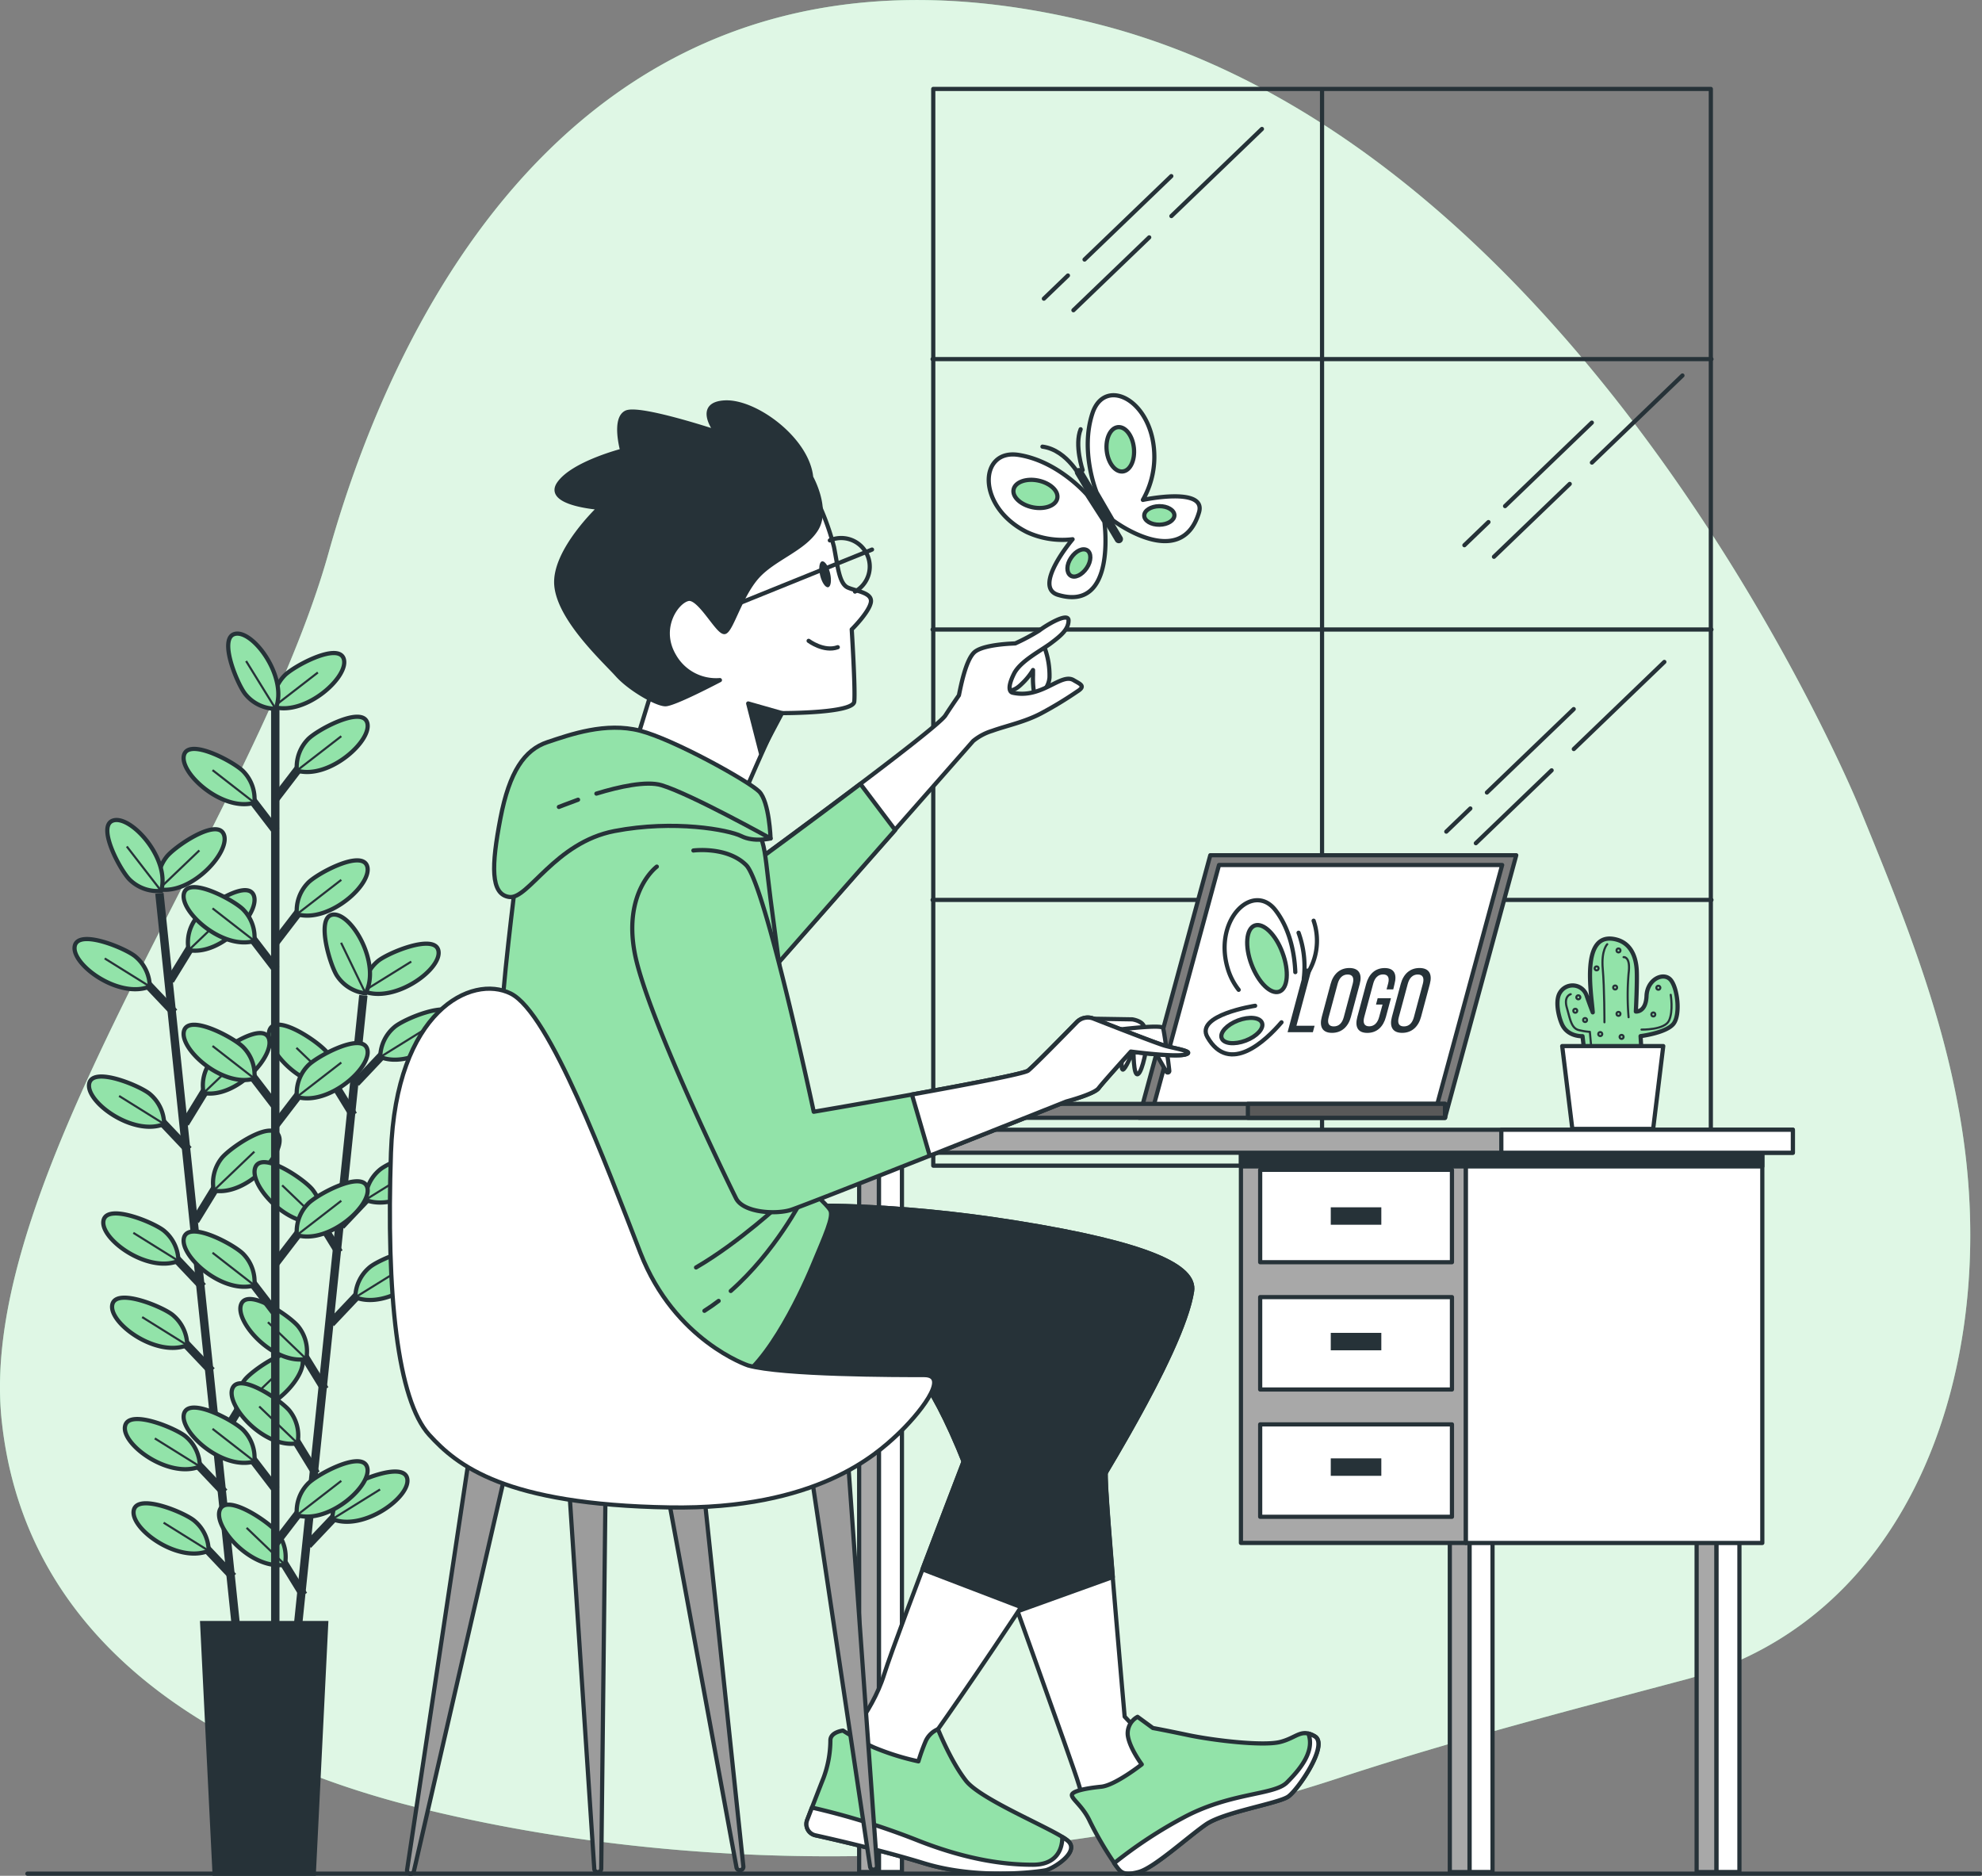 <svg xmlns="http://www.w3.org/2000/svg" viewBox="0 0 472.83 447.43">
  <rect x="0" y="0" width="472.83" height="447.43" fill="#808080" stroke="none"/>
  <defs>
    <style>
      .cls-1, .cls-4, .cls-8 {
        fill: #92e3a9;
      }

      .cls-2, .cls-6 {
        fill: #fff;
      }

      .cls-2 {
        opacity: 0.7;
      }

      .cls-3, .cls-5, .cls-7, .cls-9 {
        fill: none;
      }

      .cls-10, .cls-11, .cls-13, .cls-14, .cls-15, .cls-16, .cls-3, .cls-4, .cls-5, .cls-6, .cls-7, .cls-8, .cls-9 {
        stroke: #263238;
      }

      .cls-11, .cls-13, .cls-14, .cls-15, .cls-16, .cls-3, .cls-4, .cls-5, .cls-6 {
        stroke-linecap: round;
        stroke-linejoin: round;
      }

      .cls-5, .cls-9 {
        stroke-width: 0.5px;
      }

      .cls-10, .cls-7, .cls-8, .cls-9 {
        stroke-miterlimit: 10;
      }

      .cls-7 {
        stroke-width: 2px;
      }

      .cls-10, .cls-12, .cls-15 {
        fill: #263238;
      }

      .cls-11 {
        fill: #7d7d7d;
      }

      .cls-13 {
        fill: #595959;
      }

      .cls-14 {
        fill: #a8a8a8;
      }

      .cls-16 {
        fill: #9c9c9c;
      }
    </style>
  </defs>
  <g id="Background_Simple" data-name="Background Simple">
    <g>
      <path class="cls-1" d="M461,208.15S397,52,280,21.89s-166.07,62-184,126S12,296.44,18,354.58c5.7,55.26,54.13,81.39,99.36,92.61,57.49,14.25,122.82,15.33,180.52,3.45a372.84,372.84,0,0,0,40.57-11c27.11-8.84,53.72-15.69,81.18-23,52.24-13.93,72.94-70,67.05-123.74C483.36,262.69,472.29,235.65,461,208.15Z" transform="translate(-17.62 -16)"/>
      <path class="cls-2" d="M461,208.15S397,52,280,21.89s-166.07,62-184,126S12,296.44,18,354.58c5.7,55.26,54.13,81.39,99.36,92.61,57.49,14.25,122.82,15.33,180.52,3.45a372.84,372.84,0,0,0,40.57-11c27.11-8.84,53.72-15.69,81.18-23,52.24-13.93,72.94-70,67.05-123.74C483.36,262.69,472.29,235.65,461,208.15Z" transform="translate(-17.62 -16)"/>
    </g>
  </g>
  <g id="Window">
    <g>
      <rect class="cls-3" x="222.64" y="21.21" width="185.5" height="256.84"/>
      <line class="cls-3" x1="315.39" y1="21.36" x2="315.39" y2="278.95"/>
      <line class="cls-3" x1="408.29" y1="150.16" x2="222.48" y2="150.16"/>
      <line class="cls-3" x1="408.29" y1="85.66" x2="222.48" y2="85.66"/>
      <line class="cls-3" x1="408.29" y1="214.66" x2="222.48" y2="214.66"/>
      <g>
        <line class="cls-3" x1="374.48" y1="115.43" x2="356.4" y2="132.81"/>
        <line class="cls-3" x1="401.37" y1="89.57" x2="379.77" y2="110.34"/>
        <line class="cls-3" x1="355.09" y1="124.53" x2="349.35" y2="130.05"/>
        <line class="cls-3" x1="379.75" y1="100.81" x2="359.05" y2="120.72"/>
      </g>
      <g>
        <line class="cls-3" x1="274.16" y1="56.62" x2="256.08" y2="74"/>
        <line class="cls-3" x1="301.05" y1="30.76" x2="279.45" y2="51.54"/>
        <line class="cls-3" x1="254.77" y1="65.72" x2="249.03" y2="71.24"/>
        <line class="cls-3" x1="279.43" y1="42.01" x2="258.73" y2="61.91"/>
      </g>
      <g>
        <line class="cls-3" x1="370.16" y1="183.75" x2="352.08" y2="201.13"/>
        <line class="cls-3" x1="397.05" y1="157.89" x2="375.45" y2="178.67"/>
        <line class="cls-3" x1="350.77" y1="192.85" x2="345.03" y2="198.37"/>
        <line class="cls-3" x1="375.43" y1="169.14" x2="354.72" y2="189.04"/>
      </g>
    </g>
  </g>
  <g id="Plants_2" data-name="Plants 2">
    <g>
      <g>
        <path class="cls-4" d="M395.93,269.85l-.78-6.68s-3.55.2-4.92-2.89c-.83-1.87-1.67-5.66-.45-7.53a3.52,3.52,0,0,1,6.39.86c.95,2.71,1.42,3.87,1.42,3.87-.23-3.93-3.19-19.76,5.72-17.35,3.62,1,4.61,4.48,4.77,7.24s-.21,9.91-.21,9.91,2.39.26,2.55-3.71,4-5.77,5.71-3.89,2.48,8.56.62,10.65-7.75,2.82-7.75,2.82l.39,6.71Z" transform="translate(-17.62 -16)"/>
        <path class="cls-5" d="M401.05,241.23s-1.47,1.34-1.07,5.9.4,12.72.4,12.72" transform="translate(-17.62 -16)"/>
        <path class="cls-5" d="M404.94,244.31s1.74-.26,1.2,3.89a62.58,62.58,0,0,0,0,10.44" transform="translate(-17.62 -16)"/>
        <path class="cls-5" d="M392.34,253.15s-1.74.4-.93,3.22,1.07,4.95,2.94,5.36a14.77,14.77,0,0,0,2.55.4l.27,2.94" transform="translate(-17.62 -16)"/>
        <path class="cls-5" d="M409.22,261.59s5.49.14,6.56-2.14.41-6.16.41-6.16" transform="translate(-17.62 -16)"/>
        <path class="cls-5" d="M394.62,253.89a.47.47,0,1,1-.47-.47A.47.47,0,0,1,394.62,253.89Z" transform="translate(-17.62 -16)"/>
        <circle class="cls-5" cx="378.14" cy="243.31" r="0.47"/>
        <circle class="cls-5" cx="375.8" cy="241.1" r="0.47"/>
        <circle class="cls-5" cx="385.31" cy="235.55" r="0.47"/>
        <circle class="cls-5" cx="380.89" cy="230.99" r="0.47"/>
        <path class="cls-5" d="M404.94,263.33a.47.47,0,1,1-.47-.47A.47.47,0,0,1,404.94,263.33Z" transform="translate(-17.62 -16)"/>
        <path class="cls-5" d="M399.85,262.66a.47.47,0,1,1-.47-.47A.47.47,0,0,1,399.85,262.66Z" transform="translate(-17.62 -16)"/>
        <circle class="cls-5" cx="386.11" cy="226.71" r="0.47"/>
        <path class="cls-5" d="M413.71,251.61a.47.47,0,1,1-.47-.47A.47.47,0,0,1,413.71,251.61Z" transform="translate(-17.62 -16)"/>
        <circle class="cls-5" cx="394.42" cy="241.98" r="0.47"/>
        <circle class="cls-5" cx="386.11" cy="241.84" r="0.47"/>
      </g>
      <polygon class="cls-6" points="396.79 249.52 372.68 249.52 375.1 269.28 394.38 269.28 396.79 249.52"/>
    </g>
  </g>
  <g id="Plants_1" data-name="Plants 1">
    <g>
      <g>
        <line class="cls-7" x1="38.03" y1="213.09" x2="56.48" y2="389.82"/>
        <g>
          <g>
            <line class="cls-7" x1="53.51" y1="356" x2="45.15" y2="347.17"/>
            <path class="cls-8" d="M65.3,365.81A9.46,9.46,0,0,0,62,358.72c-2.14-1.92-13.44-6.67-14.51-2.69C46.29,360.36,57.86,368.86,65.3,365.81Z" transform="translate(-17.62 -16)"/>
            <line class="cls-9" x1="47.69" y1="349.81" x2="36.93" y2="343.11"/>
          </g>
          <g>
            <line class="cls-7" x1="55.6" y1="376.1" x2="47.24" y2="367.27"/>
            <path class="cls-8" d="M67.4,385.91a9.46,9.46,0,0,0-3.33-7.09c-2.14-1.92-13.44-6.67-14.51-2.69C48.39,380.46,60,389,67.4,385.91Z" transform="translate(-17.62 -16)"/>
            <line class="cls-9" x1="49.78" y1="369.91" x2="39.03" y2="363.21"/>
          </g>
          <g>
            <line class="cls-7" x1="48.39" y1="306.95" x2="40.03" y2="298.12"/>
            <path class="cls-8" d="M60.18,316.77a9.49,9.49,0,0,0-3.32-7.1C54.71,307.76,43.41,303,42.34,307,41.18,311.31,52.74,319.81,60.18,316.77Z" transform="translate(-17.62 -16)"/>
            <line class="cls-9" x1="42.57" y1="300.77" x2="31.81" y2="294.07"/>
          </g>
          <g>
            <line class="cls-7" x1="50.49" y1="327.05" x2="42.12" y2="318.22"/>
            <path class="cls-8" d="M62.28,336.87a9.48,9.48,0,0,0-3.33-7.1c-2.14-1.91-13.44-6.66-14.51-2.69C43.27,331.41,54.83,339.91,62.28,336.87Z" transform="translate(-17.62 -16)"/>
            <line class="cls-9" x1="44.66" y1="320.87" x2="33.91" y2="314.17"/>
          </g>
          <g>
            <line class="cls-7" x1="44.98" y1="274.3" x2="36.62" y2="265.47"/>
            <path class="cls-8" d="M56.78,284.12a9.52,9.52,0,0,0-3.33-7.1c-2.15-1.91-13.44-6.67-14.52-2.69C37.77,278.66,49.33,287.16,56.78,284.12Z" transform="translate(-17.62 -16)"/>
            <line class="cls-9" x1="39.16" y1="268.12" x2="28.41" y2="261.42"/>
          </g>
          <g>
            <line class="cls-7" x1="41.56" y1="241.51" x2="33.2" y2="232.68"/>
            <path class="cls-8" d="M53.35,251.32A9.47,9.47,0,0,0,50,244.23c-2.15-1.92-13.45-6.67-14.52-2.69C34.35,245.87,45.91,254.36,53.35,251.32Z" transform="translate(-17.62 -16)"/>
            <line class="cls-9" x1="35.74" y1="235.32" x2="24.98" y2="228.62"/>
          </g>
          <g>
            <line class="cls-7" x1="52.1" y1="344.11" x2="58.46" y2="333.74"/>
            <path class="cls-8" d="M74.14,352.85a9.46,9.46,0,0,1,1.79-7.62c1.7-2.32,11.77-9.3,13.64-5.63C91.61,343.59,82.05,354.29,74.14,352.85Z" transform="translate(-17.62 -16)"/>
            <line class="cls-9" x1="56.52" y1="336.85" x2="66.2" y2="327.6"/>
          </g>
          <g>
            <line class="cls-7" x1="46.58" y1="291.21" x2="52.94" y2="280.85"/>
            <path class="cls-8" d="M68.62,300a9.48,9.48,0,0,1,1.79-7.63c1.7-2.32,11.77-9.3,13.64-5.63C86.09,290.7,76.53,301.4,68.62,300Z" transform="translate(-17.62 -16)"/>
            <line class="cls-9" x1="51" y1="283.96" x2="60.68" y2="274.71"/>
          </g>
          <g>
            <line class="cls-7" x1="44.16" y1="267.97" x2="50.51" y2="257.6"/>
            <path class="cls-8" d="M66.19,276.72A9.48,9.48,0,0,1,68,269.09c1.71-2.32,11.78-9.3,13.65-5.63C83.66,267.45,74.1,278.15,66.19,276.72Z" transform="translate(-17.62 -16)"/>
            <line class="cls-9" x1="48.57" y1="260.72" x2="58.26" y2="251.46"/>
          </g>
          <g>
            <line class="cls-7" x1="40.6" y1="233.89" x2="46.96" y2="223.53"/>
            <path class="cls-8" d="M62.63,242.64a9.47,9.47,0,0,1,1.8-7.63c1.7-2.32,11.77-9.3,13.64-5.63C80.1,233.38,70.55,244.08,62.63,242.64Z" transform="translate(-17.62 -16)"/>
            <line class="cls-9" x1="45.02" y1="226.64" x2="54.7" y2="217.38"/>
            <path class="cls-8" d="M55.5,228.11a9.48,9.48,0,0,1,1.79-7.63c1.7-2.32,11.77-9.3,13.64-5.63C73,218.84,63.41,229.54,55.5,228.11Z" transform="translate(-17.62 -16)"/>
            <line class="cls-9" x1="37.88" y1="212.11" x2="47.56" y2="202.85"/>
            <path class="cls-8" d="M56.06,228.51a9.51,9.51,0,0,1-7.4-2.59c-2.13-1.93-8-12.68-4.17-14.16C48.68,210.16,58.32,220.79,56.06,228.51Z" transform="translate(-17.62 -16)"/>
            <line class="cls-9" x1="38.44" y1="212.51" x2="30.25" y2="201.91"/>
          </g>
        </g>
      </g>
      <g>
        <line class="cls-7" x1="86.68" y1="237.43" x2="68.34" y2="414.17"/>
        <g>
          <g>
            <line class="cls-7" x1="72.4" y1="380.46" x2="66.03" y2="370.1"/>
            <path class="cls-8" d="M85.59,389.21a9.47,9.47,0,0,0-1.8-7.63c-1.7-2.31-11.78-9.29-13.64-5.62C68.11,380,77.68,390.65,85.59,389.21Z" transform="translate(-17.62 -16)"/>
            <line class="cls-9" x1="67.97" y1="373.21" x2="58.83" y2="364.44"/>
          </g>
          <g>
            <line class="cls-7" x1="77.49" y1="331.41" x2="71.12" y2="321.05"/>
            <path class="cls-8" d="M90.68,340.16a9.47,9.47,0,0,0-1.8-7.63c-1.7-2.31-11.78-9.29-13.64-5.62C73.2,330.91,82.77,341.6,90.68,340.16Z" transform="translate(-17.62 -16)"/>
            <line class="cls-9" x1="73.06" y1="324.16" x2="63.92" y2="315.39"/>
          </g>
          <g>
            <line class="cls-7" x1="75.4" y1="351.51" x2="69.04" y2="341.15"/>
            <path class="cls-8" d="M88.59,360.26a9.46,9.46,0,0,0-1.79-7.62c-1.71-2.32-11.78-9.3-13.65-5.63C71.12,351,80.68,361.7,88.59,360.26Z" transform="translate(-17.62 -16)"/>
            <line class="cls-9" x1="70.98" y1="344.26" x2="61.84" y2="335.49"/>
          </g>
          <g>
            <line class="cls-7" x1="80.88" y1="298.76" x2="74.51" y2="288.4"/>
            <path class="cls-8" d="M94.07,307.51a9.46,9.46,0,0,0-1.8-7.63c-1.7-2.32-11.78-9.29-13.65-5.62C76.59,298.25,86.16,309,94.07,307.51Z" transform="translate(-17.62 -16)"/>
            <line class="cls-9" x1="76.45" y1="291.51" x2="67.31" y2="282.74"/>
          </g>
          <g>
            <line class="cls-7" x1="84.28" y1="265.96" x2="77.91" y2="255.6"/>
            <path class="cls-8" d="M97.47,274.71a9.46,9.46,0,0,0-1.79-7.62c-1.71-2.32-11.79-9.3-13.65-5.62C80,265.46,89.56,276.16,97.47,274.71Z" transform="translate(-17.62 -16)"/>
            <line class="cls-9" x1="79.86" y1="258.71" x2="70.71" y2="249.94"/>
          </g>
          <g>
            <line class="cls-7" x1="73.47" y1="368.53" x2="81.83" y2="359.7"/>
            <path class="cls-8" d="M96.9,378.35a9.48,9.48,0,0,1,3.33-7.1c2.14-1.92,13.44-6.67,14.51-2.7C115.91,372.88,104.35,381.38,96.9,378.35Z" transform="translate(-17.62 -16)"/>
            <line class="cls-9" x1="79.29" y1="362.35" x2="90.67" y2="355.28"/>
          </g>
          <g>
            <line class="cls-7" x1="78.96" y1="315.64" x2="87.32" y2="306.8"/>
            <path class="cls-8" d="M102.39,325.45a9.45,9.45,0,0,1,3.33-7.09c2.14-1.92,13.43-6.68,14.51-2.7C121.4,320,109.84,328.49,102.39,325.45Z" transform="translate(-17.62 -16)"/>
            <line class="cls-9" x1="84.78" y1="309.45" x2="96.16" y2="302.39"/>
          </g>
          <g>
            <line class="cls-7" x1="81.37" y1="292.39" x2="89.73" y2="283.56"/>
            <path class="cls-8" d="M104.81,302.2a9.43,9.43,0,0,1,3.32-7.09c2.14-1.92,13.44-6.68,14.51-2.7C123.81,296.74,112.25,305.24,104.81,302.2Z" transform="translate(-17.62 -16)"/>
            <line class="cls-9" x1="87.19" y1="286.2" x2="98.57" y2="279.14"/>
          </g>
          <g>
            <line class="cls-7" x1="84.91" y1="258.31" x2="93.26" y2="249.48"/>
            <path class="cls-8" d="M108.34,268.13a9.48,9.48,0,0,1,3.33-7.1c2.14-1.92,13.43-6.68,14.51-2.7C127.35,262.66,115.79,271.16,108.34,268.13Z" transform="translate(-17.62 -16)"/>
            <line class="cls-9" x1="90.73" y1="252.13" x2="102.11" y2="245.06"/>
            <path class="cls-8" d="M104.35,252.43a9.47,9.47,0,0,1,3.32-7.09c2.15-1.92,13.44-6.68,14.51-2.7C123.35,247,111.8,255.47,104.35,252.43Z" transform="translate(-17.62 -16)"/>
            <line class="cls-9" x1="86.73" y1="236.43" x2="98.11" y2="229.37"/>
            <path class="cls-8" d="M104.82,252.94a9.48,9.48,0,0,1-6.71-4.05c-1.68-2.33-5.23-14.06-1.16-14.71C101.37,233.47,108.62,245.85,104.82,252.94Z" transform="translate(-17.62 -16)"/>
            <line class="cls-9" x1="87.2" y1="236.94" x2="81.37" y2="224.88"/>
          </g>
        </g>
      </g>
      <line class="cls-7" x1="65.67" y1="165.46" x2="65.67" y2="388.96"/>
      <g>
        <g>
          <line class="cls-7" x1="65.84" y1="355.36" x2="58.44" y2="345.7"/>
          <path class="cls-8" d="M78.31,364.6a9.45,9.45,0,0,0-2.57-7.4c-1.94-2.13-12.68-8-14.16-4.18C60,357.2,70.59,366.85,78.31,364.6Z" transform="translate(-17.62 -16)"/>
          <line class="cls-9" x1="60.7" y1="348.6" x2="50.7" y2="340.82"/>
        </g>
        <g>
          <line class="cls-7" x1="65.84" y1="313.35" x2="58.44" y2="303.7"/>
          <path class="cls-8" d="M78.31,322.6a9.45,9.45,0,0,0-2.57-7.4c-1.94-2.13-12.68-8-14.16-4.19C60,315.2,70.59,324.85,78.31,322.6Z" transform="translate(-17.62 -16)"/>
          <line class="cls-9" x1="60.7" y1="306.6" x2="50.7" y2="298.82"/>
        </g>
        <g>
          <line class="cls-7" x1="65.84" y1="264.04" x2="58.44" y2="254.39"/>
          <path class="cls-8" d="M78.31,273.28a9.45,9.45,0,0,0-2.57-7.4c-1.94-2.13-12.68-8-14.16-4.18C60,265.88,70.59,275.53,78.31,273.28Z" transform="translate(-17.62 -16)"/>
          <line class="cls-9" x1="60.7" y1="257.28" x2="50.7" y2="249.5"/>
        </g>
        <g>
          <line class="cls-7" x1="65.84" y1="231.21" x2="58.44" y2="221.56"/>
          <path class="cls-8" d="M78.31,240.45a9.42,9.42,0,0,0-2.57-7.39c-1.94-2.13-12.68-8-14.16-4.19C60,233.06,70.59,242.71,78.31,240.45Z" transform="translate(-17.62 -16)"/>
          <line class="cls-9" x1="60.7" y1="224.45" x2="50.7" y2="216.67"/>
        </g>
        <g>
          <line class="cls-7" x1="65.84" y1="198.24" x2="58.44" y2="188.59"/>
          <path class="cls-8" d="M78.31,207.48a9.45,9.45,0,0,0-2.57-7.4c-1.94-2.13-12.68-8-14.16-4.18C60,200.08,70.59,209.74,78.31,207.48Z" transform="translate(-17.62 -16)"/>
          <line class="cls-9" x1="60.7" y1="191.48" x2="50.7" y2="183.7"/>
        </g>
        <g>
          <line class="cls-7" x1="65.68" y1="368.18" x2="73.08" y2="358.53"/>
          <path class="cls-8" d="M88.44,377.42A9.45,9.45,0,0,1,91,370c1.93-2.13,12.67-8,14.15-4.19C106.78,370,96.16,379.68,88.44,377.42Z" transform="translate(-17.62 -16)"/>
          <line class="cls-9" x1="70.83" y1="361.43" x2="81.42" y2="353.23"/>
        </g>
        <g>
          <line class="cls-7" x1="65.68" y1="301.38" x2="73.08" y2="291.73"/>
          <path class="cls-8" d="M88.44,310.62a9.48,9.48,0,0,1,2.58-7.4c1.93-2.13,12.67-8,14.15-4.18C106.78,303.22,96.16,312.87,88.44,310.62Z" transform="translate(-17.62 -16)"/>
          <line class="cls-9" x1="70.83" y1="294.62" x2="81.42" y2="286.42"/>
        </g>
        <g>
          <line class="cls-7" x1="65.68" y1="268.41" x2="73.08" y2="258.76"/>
          <path class="cls-8" d="M88.44,277.65a9.48,9.48,0,0,1,2.58-7.4c1.93-2.13,12.67-8,14.15-4.18C106.78,270.25,96.16,279.9,88.44,277.65Z" transform="translate(-17.62 -16)"/>
          <line class="cls-9" x1="70.83" y1="261.65" x2="81.42" y2="253.45"/>
        </g>
        <g>
          <line class="cls-7" x1="65.68" y1="224.83" x2="73.08" y2="215.18"/>
          <path class="cls-8" d="M88.44,234.07a9.48,9.48,0,0,1,2.58-7.4c1.93-2.13,12.67-8,14.15-4.18C106.78,226.67,96.16,236.32,88.44,234.07Z" transform="translate(-17.62 -16)"/>
          <line class="cls-9" x1="70.83" y1="218.07" x2="81.42" y2="209.87"/>
        </g>
        <g>
          <line class="cls-7" x1="65.68" y1="190.57" x2="73.08" y2="180.91"/>
          <path class="cls-8" d="M88.44,199.81a9.48,9.48,0,0,1,2.58-7.4c1.93-2.13,12.67-8,14.15-4.18C106.78,192.41,96.16,202.06,88.44,199.81Z" transform="translate(-17.62 -16)"/>
          <line class="cls-9" x1="70.83" y1="183.81" x2="81.42" y2="175.61"/>
          <path class="cls-8" d="M82.85,184.61a9.48,9.48,0,0,1,2.58-7.4c1.93-2.12,12.67-8,14.15-4.18C101.19,177.21,90.57,186.87,82.85,184.61Z" transform="translate(-17.62 -16)"/>
          <line class="cls-9" x1="65.24" y1="168.61" x2="75.83" y2="160.41"/>
          <path class="cls-8" d="M83.37,185.07a9.44,9.44,0,0,1-7.09-3.34c-1.91-2.14-6.65-13.44-2.67-14.51C77.93,166.06,86.42,177.63,83.37,185.07Z" transform="translate(-17.62 -16)"/>
          <line class="cls-9" x1="65.75" y1="169.07" x2="58.71" y2="157.68"/>
        </g>
      </g>
      <polygon class="cls-10" points="74.86 446.93 51.19 446.93 48.23 387.15 77.82 387.15 74.86 446.93"/>
    </g>
  </g>
  <g id="Device">
    <g>
      <polygon class="cls-11" points="288.73 204 361.72 204 344.72 266.62 271.73 266.62 288.73 204"/>
      <polygon class="cls-6" points="290.81 206.33 358.36 206.33 342.63 264.29 275.08 264.29 290.81 206.33"/>
      <g>
        <g>
          <path class="cls-12" d="M324.79,262.21l4.06-15.16h1.69l-3.64,13.63h4.33l-.41,1.53Z" transform="translate(-17.62 -16)"/>
          <path class="cls-12" d="M335.05,250.71c.62-2.32,2.17-3.81,4.48-3.81s3.09,1.49,2.47,3.81l-2.1,7.84c-.61,2.3-2.17,3.82-4.51,3.82s-3.06-1.52-2.44-3.82Zm-.46,7.93c-.37,1.39,0,2.19,1.22,2.19s2-.8,2.38-2.19l2.14-8c.37-1.37,0-2.19-1.21-2.19s-2,.82-2.38,2.19Z" transform="translate(-17.62 -16)"/>
          <path class="cls-12" d="M350.3,250.71,350,252h-1.6l.37-1.38c.37-1.37,0-2.19-1.19-2.19s-2,.82-2.36,2.19l-2.15,8c-.36,1.36,0,2.19,1.19,2.19s2-.83,2.36-2.19l.82-3h-1.56l.4-1.52h3.17l-1.2,4.46c-.61,2.3-2.1,3.82-4.44,3.82s-3-1.52-2.38-3.82l2.1-7.84c.61-2.29,2.1-3.81,4.42-3.81S350.91,248.42,350.3,250.71Z" transform="translate(-17.62 -16)"/>
          <path class="cls-12" d="M351.78,250.71c.62-2.32,2.16-3.81,4.48-3.81s3.09,1.49,2.47,3.81l-2.1,7.84c-.61,2.3-2.17,3.82-4.51,3.82s-3.06-1.52-2.44-3.82Zm-.46,7.93c-.37,1.39,0,2.19,1.22,2.19s2-.8,2.38-2.19l2.14-8c.37-1.37,0-2.19-1.21-2.19s-2,.82-2.38,2.19Z" transform="translate(-17.62 -16)"/>
        </g>
        <path class="cls-3" d="M326.63,247.88c-.13-3.45-.93-9.81-4.7-14.73-5.45-7.1-15.33,2.56-11.17,14.64a15.27,15.27,0,0,0,2.36,4.31" transform="translate(-17.62 -16)"/>
        <path class="cls-3" d="M317.05,255.91s-14.42,2.19-11.38,7.48c5.25,9.17,14,.75,17.67-3.54" transform="translate(-17.62 -16)"/>
        <path class="cls-4" d="M323.58,243.28c1.62,4.35,1.28,8.49-.76,9.25s-5-2.15-6.64-6.5-1.27-8.5.77-9.26S322,238.93,323.58,243.28Z" transform="translate(-17.62 -16)"/>
        <path class="cls-4" d="M309.07,263.64c.5,1.33,3.06,1.59,5.72.58s4.4-2.9,3.9-4.23-3.07-1.59-5.72-.58S308.56,262.31,309.07,263.64Z" transform="translate(-17.62 -16)"/>
        <path class="cls-3" d="M331,235.62a14.72,14.72,0,0,1-2.35,13.87,23.88,23.88,0,0,0-1.24-11" transform="translate(-17.62 -16)"/>
      </g>
      <rect class="cls-11" x="242.4" y="263.3" width="102.32" height="3.33"/>
      <rect class="cls-13" x="297.7" y="263.3" width="47.02" height="3.33"/>
    </g>
  </g>
  <g id="Table">
    <g>
      <g>
        <rect class="cls-6" x="209.67" y="271.93" width="5.5" height="174.61"/>
        <rect class="cls-14" x="222.59" y="287.93" width="4.7" height="174.61" transform="translate(432.25 734.47) rotate(180)"/>
      </g>
      <g>
        <rect class="cls-6" x="350.56" y="363.29" width="5.5" height="83.25"/>
        <rect class="cls-14" x="363.48" y="379.29" width="4.7" height="83.25" transform="translate(714.05 825.84) rotate(180)"/>
      </g>
      <g>
        <g>
          <rect class="cls-6" x="409.46" y="363.29" width="5.5" height="83.25"/>
          <rect class="cls-14" x="422.38" y="379.29" width="4.7" height="83.25" transform="translate(831.83 825.84) rotate(180)"/>
        </g>
        <g>
          <rect class="cls-14" x="313.67" y="289.63" width="53.66" height="94.42" transform="translate(663.37 657.67) rotate(180)"/>
          <rect class="cls-6" x="349.71" y="273.63" width="70.71" height="94.42"/>
          <polygon class="cls-15" points="349.71 273.63 296.05 273.63 296.05 278.23 349.71 278.23 420.42 278.23 420.42 273.63 349.71 273.63"/>
          <g>
            <rect class="cls-6" x="300.63" y="279.04" width="45.75" height="22.04"/>
            <rect class="cls-12" x="317.47" y="287.98" width="12.06" height="4.16"/>
          </g>
          <g>
            <rect class="cls-6" x="300.63" y="309.4" width="45.75" height="22.04"/>
            <rect class="cls-12" x="317.47" y="317.93" width="12.06" height="4.16"/>
          </g>
          <g>
            <rect class="cls-6" x="300.63" y="339.76" width="45.75" height="22.04"/>
            <rect class="cls-12" x="317.47" y="347.87" width="12.06" height="4.16"/>
          </g>
        </g>
        <g>
          <rect class="cls-14" x="197.38" y="269.48" width="230.33" height="5.49"/>
          <rect class="cls-6" x="358.16" y="269.48" width="69.55" height="5.49"/>
        </g>
      </g>
    </g>
  </g>
  <g id="Character">
    <g>
      <g>
        <path class="cls-6" d="M234.53,341.36s6.86,4.75,17,34.11c3.38,9.76,22.39,62.39,23.39,66s3,8,6,8,14-14,12.66-15.66-7.66-8.34-7.66-8.34-3.78-42.6-4.45-54.6,2.06-26.45-4.27-36.12-34.34.33-34.34.33Z" transform="translate(-17.62 -16)"/>
        <g>
          <path class="cls-4" d="M289,425.52a4.47,4.47,0,0,0-2.34,4.34c.34,3,3.34,7,3.34,7s-6.34,5-9.67,5.33-7,1-7,2,2.67,2.67,4.33,6.33A81.35,81.35,0,0,0,284,461.19c1,1.33,1.66,2.33,5.33,1.33s11.67-8.33,16-11.33,17.33-5,19.67-6.67,9.66-12.33,6.33-14.33-4.33.33-8.33,1.33-15.67-.33-22-1.66-8.34-1.67-8.34-1.67Z" transform="translate(-17.62 -16)"/>
          <path class="cls-6" d="M283.42,460.43c.22.32.4.58.54.76,1,1.33,1.66,2.33,5.33,1.33s11.67-8.33,16-11.33,17.33-5,19.67-6.67,9.66-12.33,6.33-14.33a5.6,5.6,0,0,0-1.51-.66c.06.22.12.42.18.66,1,4-2.34,8-5.34,11s-13,2.33-24,8A107.74,107.74,0,0,0,283.42,460.43Z" transform="translate(-17.62 -16)"/>
        </g>
        <path class="cls-15" d="M283.1,392.17c-.72-8.77-1.35-17-1.59-21.25-.67-12,2.06-26.45-4.27-36.12s-34.34.33-34.34.33l-8.37,6.23s6.86,4.75,17,34.11c1.29,3.73,4.87,13.74,8.86,24.87Z" transform="translate(-17.62 -16)"/>
      </g>
      <g>
        <g>
          <path class="cls-6" d="M266.78,170.38a19.26,19.26,0,0,1,1.21,7.25c-.3,3.33-3.33,4.84-3.63,3.94a21.64,21.64,0,0,1-.3-4.54v-1.21a15.46,15.46,0,0,1-2.72,3.33c-2.12,2.11-3.33,1.51-4.24,1.51s-1.21-3,.31-5.14S263.76,168.56,266.78,170.38Z" transform="translate(-17.62 -16)"/>
          <path class="cls-6" d="M273.74,178.24c-3-1.82-7.56,4.54-14.52,3-.89-.19-1.21-1.51.3-4.53s6.35-5.45,8.77-7.26,4.24-3.33,4.24-5.45-5.45,1.21-7,2.42a49.12,49.12,0,0,1-5.7,3.05l-1.31.07c-2.69.17-6.84.65-8.41,2-2.06,1.79-3.24,7.94-3.73,10.31-1.34,1.94-2.54,3.73-3.23,4.81-2.12,3.32-44.76,34.48-44.76,34.48l3,26.61,48.39-55a13.23,13.23,0,0,1,4.54-2.42c3.33-1.21,7.86-2.12,11.8-4.24a90.61,90.61,0,0,0,8.47-5.14C276.7,179.64,275.38,179.22,273.74,178.24Z" transform="translate(-17.62 -16)"/>
          <path class="cls-4" d="M222.88,203C211,212,198.43,221.19,198.43,221.19l3,26.61L231.18,214Z" transform="translate(-17.62 -16)"/>
        </g>
        <g>
          <path class="cls-6" d="M208,303.67s21.33-1,52.33,4S302.93,318,302,324c-3.78,24.34-60.61,104.47-60.61,104.47l1,11.33s-2,2.67-9,3-15.67-9.66-15.67-9.66,7.83-8.1,10.83-17.76,27.12-72.05,27.12-72.05-31.67,7-66.67.67S208,303.67,208,303.67Z" transform="translate(-17.62 -16)"/>
          <path class="cls-15" d="M260.33,307.67c-31-5-52.33-4-52.33-4s-54,34-19,40.33,66.67-.67,66.67-.67-10,26-18,47l23.51,9C278,373.89,299.71,338.73,302,324,302.93,318,291.33,312.67,260.33,307.67Z" transform="translate(-17.62 -16)"/>
          <g>
            <path class="cls-4" d="M241.39,428.47a5.52,5.52,0,0,0-3,3,44.6,44.6,0,0,0-1.67,4.67,61.07,61.07,0,0,1-10.66-3.34,59.44,59.44,0,0,1-7.34-4s-3,.34-3,2.34a26,26,0,0,1-1.66,9c-.86,2.14-2.69,6.91-3.88,10a2.72,2.72,0,0,0,1.95,3.62c5.28,1.17,16.41,3.74,25.93,6.67,13,4,27.33,2,29,1.67s8.33-4.34,5.33-7-20.67-9.67-24.33-14.34S241.39,428.47,241.39,428.47Z" transform="translate(-17.62 -16)"/>
            <path class="cls-6" d="M271.05,454.2c0,3.31-1.7,6.6-7,6.6s-14.67-.66-28-6a175.2,175.2,0,0,0-24.73-7.64c-.41,1.07-.81,2.11-1.15,3a2.72,2.72,0,0,0,1.95,3.62c5.28,1.17,16.41,3.74,25.93,6.67,13,4,27.33,2,29,1.67s8.33-4.34,5.33-7A9.24,9.24,0,0,0,271.05,454.2Z" transform="translate(-17.62 -16)"/>
          </g>
        </g>
        <g>
          <path class="cls-4" d="M140.66,226s-3.63,28.74-3.32,34.18,4.23,52.32,5.14,62.61,5.14,19.35,12.7,21.17,27.22,4.53,35.69,2.42,17.54-21.17,20.56-28.43,5.15-11.8,4.24-13.31-4.84-4.84-4.84-4.84-7.56-55-9.38-69.26-.9-15.42-7.56-20.87S152.76,199.71,140.66,226Z" transform="translate(-17.62 -16)"/>
          <path class="cls-3" d="M189.06,326.31c-1.09.83-2.23,1.62-3.39,2.36" transform="translate(-17.62 -16)"/>
          <path class="cls-3" d="M209,302s-6.42,12.6-17.05,21.94" transform="translate(-17.62 -16)"/>
          <path class="cls-3" d="M204.33,302.67s-10.33,9.66-20.66,15.66" transform="translate(-17.62 -16)"/>
        </g>
        <g>
          <g>
            <path class="cls-6" d="M212.64,135.59a59.66,59.66,0,0,1,3.94,10.89c.9,4.54,1.21,8.77,3.32,9.68s6,1.21,5.45,3.63-4.54,6.35-4.54,6.35.91,14.52.6,17.24-16.33,2.72-17.23,2.72-10,21.48-10,21.48l-25.4-12.71,4.84-15.72s-7.86-15.13-8.47-21.78S180,138.62,188.75,135.9,212.64,135.59,212.64,135.59Z" transform="translate(-17.62 -16)"/>
            <polygon class="cls-15" points="186.56 170.1 178.49 167.8 181.51 179.61 186.56 170.1"/>
            <path class="cls-12" d="M215.64,152.7c.4,1.71.21,3.22-.44,3.37s-1.51-1.1-1.92-2.8-.21-3.22.44-3.37S215.23,151,215.64,152.7Z" transform="translate(-17.62 -16)"/>
            <path class="cls-3" d="M210.53,168.86s3.63,2.73,6.95,1.52" transform="translate(-17.62 -16)"/>
          </g>
          <path class="cls-15" d="M211.13,129.85s4.24,7.56,1.21,12.4-10.28,6.95-14.21,11.49-6,12.4-7.56,13-6-8.47-8.78-7.87-7.25,7-3.32,13.61a11.49,11.49,0,0,0,10.89,5.75s-10.89,5.75-13,5.75-8.47-3.63-11.49-7S151,163.72,150.34,155.56s10.28-18.45,10.28-18.45-13-.91-9.67-5.75,15.12-7.86,15.12-7.86-2.12-7.56.91-9.08S188.45,119,188.45,119s-5.14-6.65,2.12-7S210.22,120.77,211.13,129.85Z" transform="translate(-17.62 -16)"/>
          <g>
            <line class="cls-3" x1="169.45" y1="146.69" x2="208.03" y2="131.09"/>
            <path class="cls-3" d="M215.59,144.9a6.81,6.81,0,0,1,6,12.21" transform="translate(-17.62 -16)"/>
          </g>
        </g>
        <g>
          <path class="cls-4" d="M201.45,216s-.3-8.77-2.72-11.19-20.26-12.4-28.43-14.51-16.63.9-22.08,2.72S139.15,200,137,211.21s-2.42,18.14,2.12,18.75,10.89-13,25.1-15.73,27.22-.3,30.25,1.21S201.45,216,201.45,216Z" transform="translate(-17.62 -16)"/>
          <path class="cls-3" d="M155.52,206.76c-2.73,1-4.57,1.72-4.57,1.72" transform="translate(-17.62 -16)"/>
          <path class="cls-3" d="M201.45,216s-19-10.58-26-12.7c-3.63-1.1-10.15.35-15.55,2" transform="translate(-17.62 -16)"/>
        </g>
        <g>
          <path class="cls-6" d="M291.26,265.2s-1,6.29-2.15,7-1.08-5.84-1.08-5.84-1.44,3.77-2.33,4.67-.36-3.86-.36-3.86l1-4.49Z" transform="translate(-17.62 -16)"/>
          <path class="cls-6" d="M278.46,259l9.28.15s2.45.35,2.8,1.75a42.88,42.88,0,0,0,1.75,4.55l-14.36-4.2Z" transform="translate(-17.62 -16)"/>
          <path class="cls-6" d="M281.78,261.93s13-1.75,13.31-.7c.26.79,1.26,7.91,1.48,10.21a.37.37,0,0,1-.66.25l-3.62-6.26-9.81.7S279.68,263.68,281.78,261.93Z" transform="translate(-17.62 -16)"/>
          <path class="cls-4" d="M174.31,222.72s-8.06,5.95-5.26,20.66,22.41,55,24.16,58.46,9.45,3.85,12.95,2.8S272,278.74,272,278.74s6.65-1.76,7.7-3.16,7.71-8.75,7.71-8.75,10.5,1.4,12.95.7-2.45-1.4-4.9-2.1c-1.89-.54-12.31-4.61-17-6.45a3.66,3.66,0,0,0-4,.85c-3.28,3.36-10.27,10.49-11.6,11.55-1.75,1.4-51.11,9.81-51.11,9.81s-11.56-54.27-16.11-58.82-12.6-3.5-12.6-3.5" transform="translate(-17.62 -16)"/>
          <path class="cls-6" d="M239.42,291.68C255.77,285.2,272,278.74,272,278.74s6.65-1.76,7.7-3.16,7.7-8.75,7.7-8.75,10.51,1.4,13,.7-2.45-1.4-4.9-2.1c-1.89-.54-12.31-4.61-17-6.45a3.66,3.66,0,0,0-4,.85c-3.28,3.36-10.27,10.49-11.6,11.55-.91.73-14.7,3.35-27.73,5.7Z" transform="translate(-17.62 -16)"/>
        </g>
      </g>
    </g>
    <g>
      <g>
        <path class="cls-16" d="M130,360.58,114.75,461.92a.83.83,0,0,0,1.61.41l23-100.08Z" transform="translate(-17.62 -16)"/>
        <path class="cls-16" d="M152.76,361.25l6.63,100.48a.83.83,0,0,0,1.66,0l1.15-101.29Z" transform="translate(-17.62 -16)"/>
        <path class="cls-16" d="M175.13,362.76l18.2,98.74a.83.83,0,0,0,1.63-.26l-10.6-100.63Z" transform="translate(-17.62 -16)"/>
        <path class="cls-16" d="M210.31,361.93l14.89,99.4a.83.83,0,0,0,1.64-.19l-7.22-101Z" transform="translate(-17.62 -16)"/>
      </g>
      <path class="cls-6" d="M196.08,341.7s-17.51-5.84-25.68-26.84S148.82,257.68,139.48,253s-27.42,4.08-28.59,37.92,1.57,59,9.11,67.32c6.67,7.33,18,16.67,57.33,17.33,35.13.6,49.47-12.79,54.34-17.33S244.5,344,238.09,344,204.25,344,196.08,341.7Z" transform="translate(-17.62 -16)"/>
    </g>
  </g>
  <g id="Butterfly">
    <g>
      <g>
        <path class="cls-6" d="M276.93,134s-6.83-8-16.32-9.49-10.13,12.35,2,18.42a20.2,20.2,0,0,0,10.89,1.7s-9.69,11.45-3.42,13.28c14,4.12,11-17.46,11-17.46Z" transform="translate(-17.62 -16)"/>
        <path class="cls-6" d="M279.23,133.45s-4-9.71-1-18.85,14.89-2.93,14.77,10.64a20.67,20.67,0,0,1-2.73,10s15.26-3.25,13.38,3c-4.27,14.21-20.56,1.85-20.56,1.85Z" transform="translate(-17.62 -16)"/>
        <path class="cls-12" d="M284.53,145.58a1,1,0,0,1-.86-.49l-9.49-15.94a1,1,0,0,1,.34-1.37,1,1,0,0,1,1.38.35l9.48,15.94a1,1,0,0,1-.34,1.37A1.06,1.06,0,0,1,284.53,145.58Z" transform="translate(-17.62 -16)"/>
        <path class="cls-3" d="M275.8,130.54s-3.42-7.21-9.49-8" transform="translate(-17.62 -16)"/>
        <path class="cls-3" d="M275.9,128.13s-2-5.94-.48-9.74" transform="translate(-17.62 -16)"/>
      </g>
      <path class="cls-4" d="M269.85,134.87c-.36,1.76-3,2.72-5.86,2.14s-4.93-2.49-4.57-4.25,3-2.73,5.86-2.14S270.21,133.1,269.85,134.87Z" transform="translate(-17.62 -16)"/>
      <path class="cls-4" d="M277,147.27c1,.67,1,2.55-.13,4.22S274,154,273,153.28s-1-2.55.13-4.22S275.93,146.6,277,147.27Z" transform="translate(-17.62 -16)"/>
      <path class="cls-4" d="M297.79,138.9c0,1.22-1.58,2.23-3.57,2.26s-3.61-.94-3.63-2.16,1.58-2.23,3.57-2.26S297.77,137.69,297.79,138.9Z" transform="translate(-17.62 -16)"/>
      <path class="cls-4" d="M285.47,128.46c-1.79.2-3.51-2-3.83-4.93s.87-5.44,2.66-5.64,3.5,2,3.82,4.93S287.26,128.26,285.47,128.46Z" transform="translate(-17.62 -16)"/>
    </g>
  </g>
  <g id="Floor">
    <line class="cls-6" x1="6.54" y1="446.93" x2="472.33" y2="446.93"/>
  </g>
</svg>
